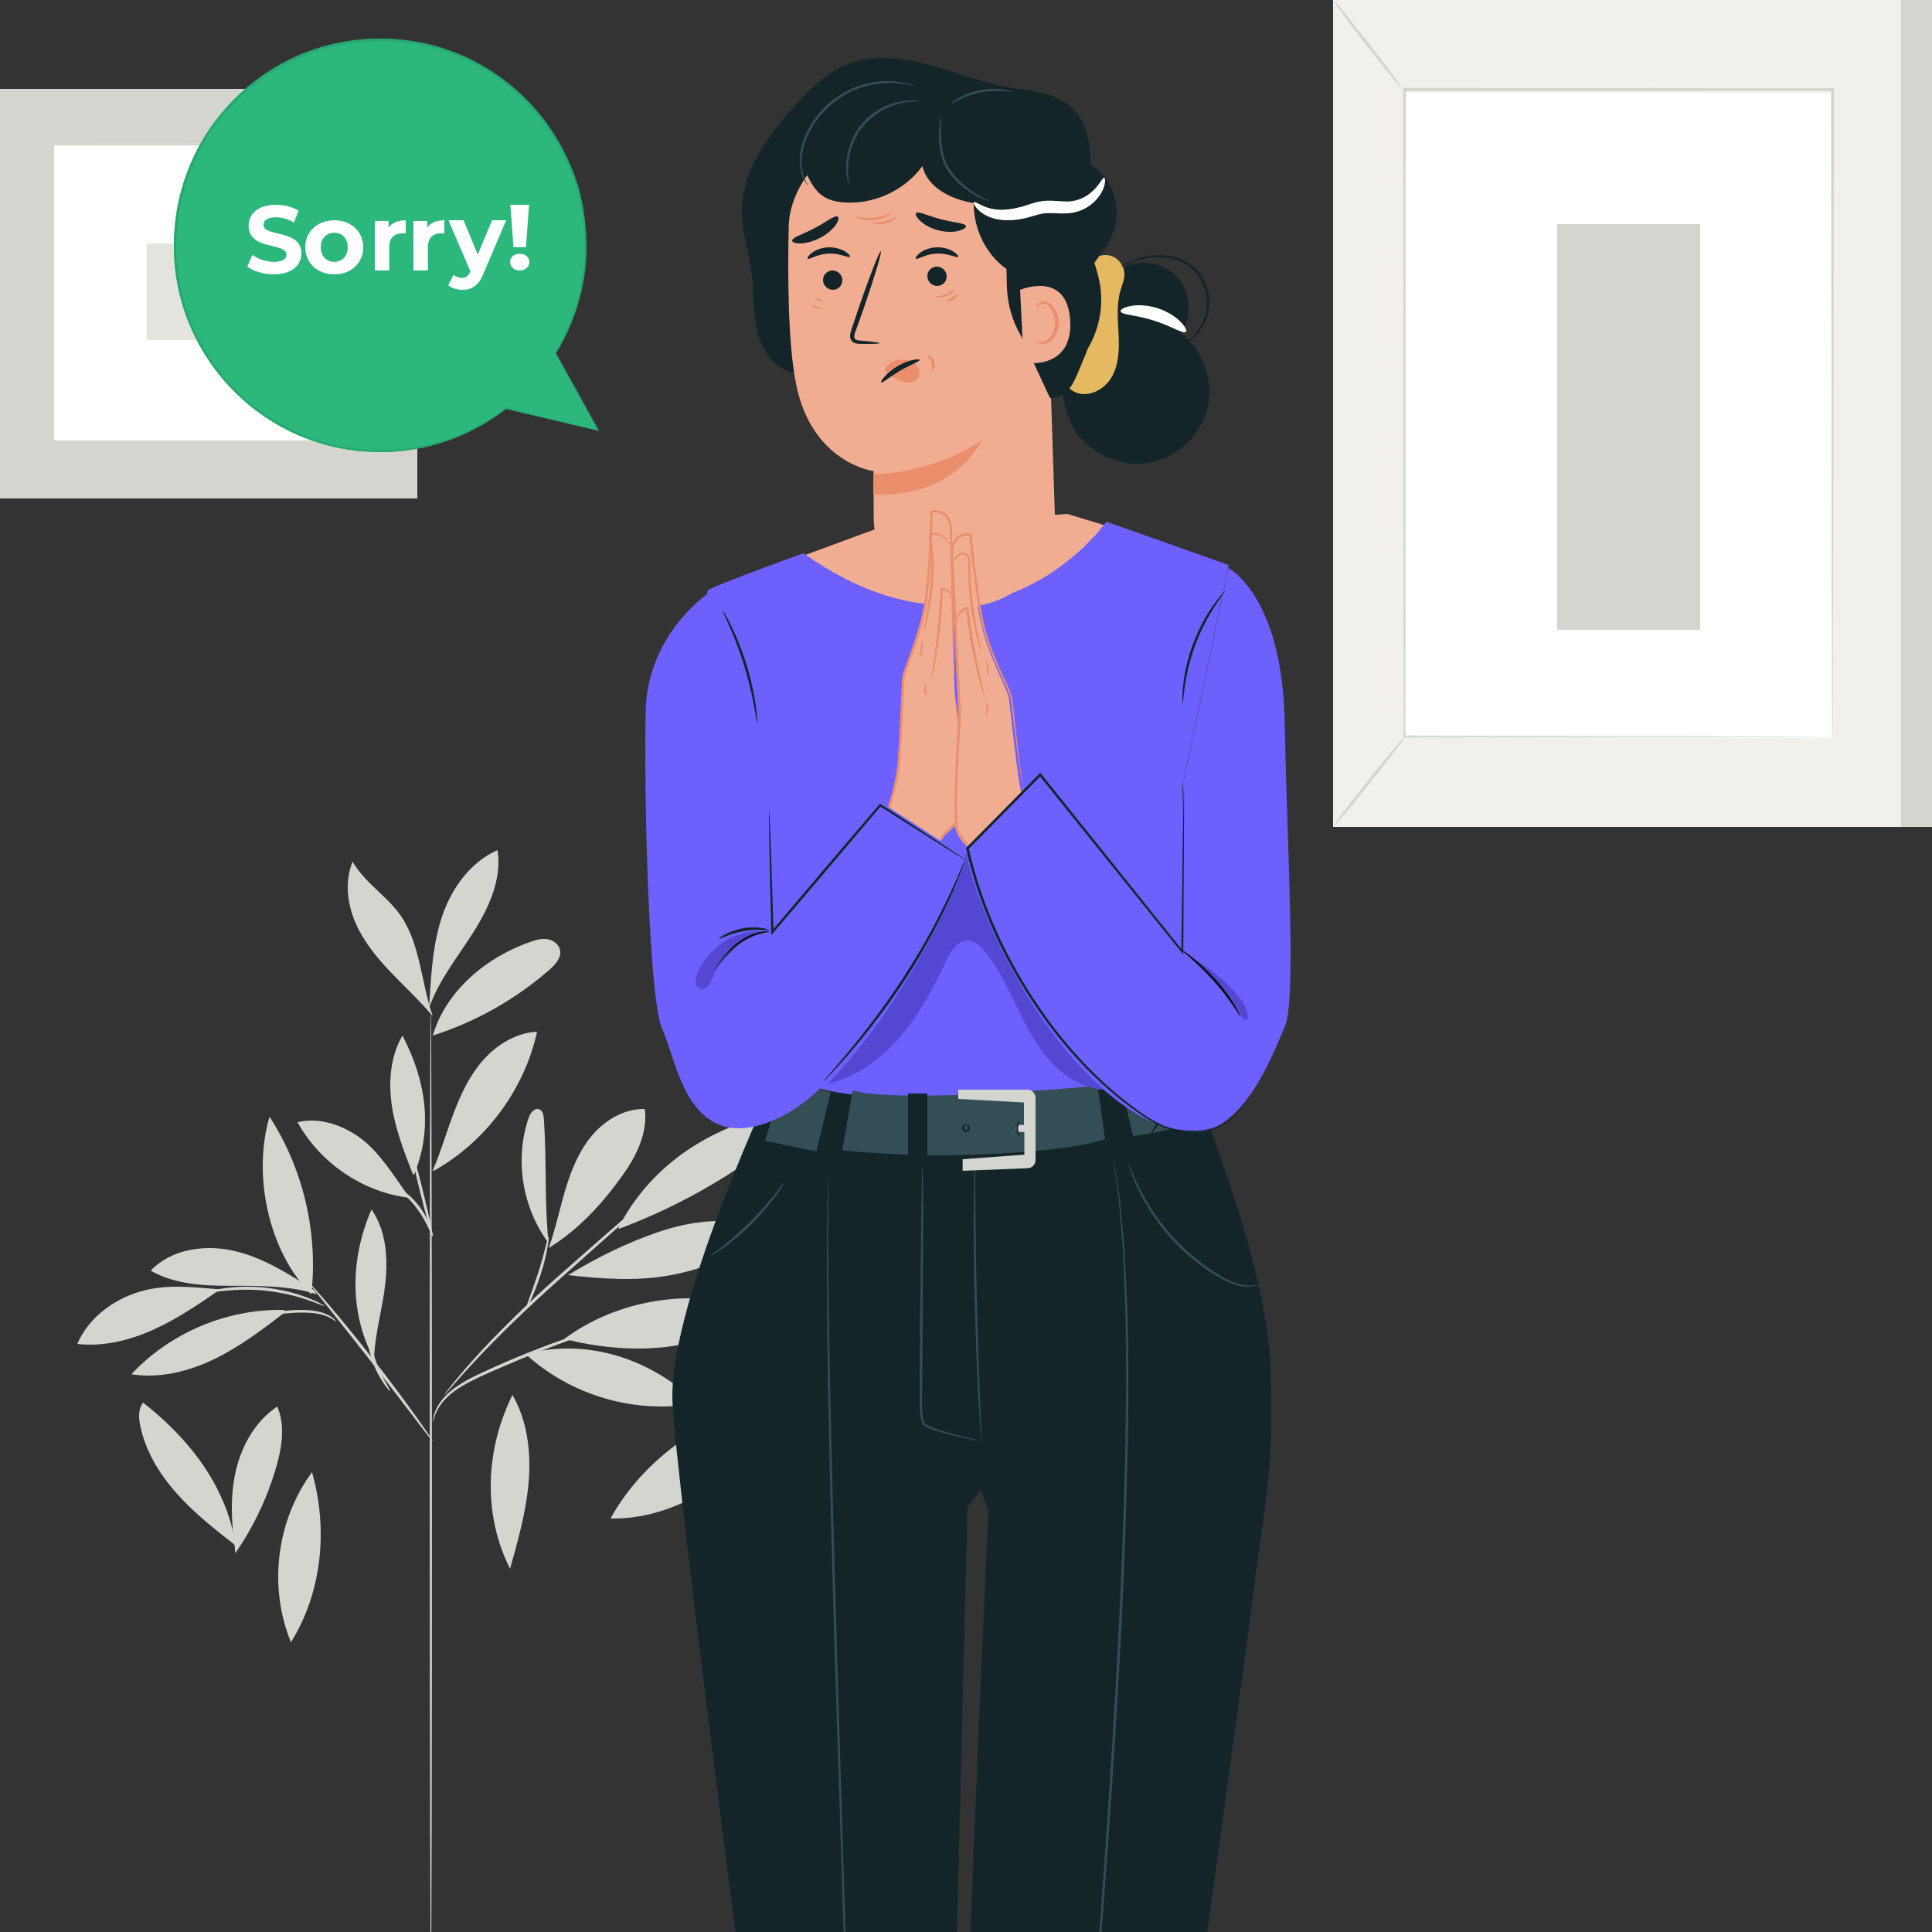 <?xml version="1.0" encoding="UTF-8"?>
<svg   width="100%" height="35%" viewBox="0 0 500 500" version="1.1" xmlns="http://www.w3.org/2000/svg" xmlns:xlink="http://www.w3.org/1999/xlink">
    <rect x="0" y="0" width="500" height="500" fill="#333333" stroke="none"/>
    <title>Sorry</title>
    <defs>
        <polygon id="path-1" points="0 -3.187374e-15 130 -3.187374e-15 130 191 0 191"></polygon>
        <polygon id="path-3" points="0 0 19 0 19 214 0 214"></polygon>
        <polygon id="path-5" points="0 0 19 0 19 214 0 214"></polygon>
    </defs>
    <g id="Sorry" stroke="none" stroke-width="1" fill="none" fill-rule="evenodd">
        <g id="6099983-copy-2">
            <path d="M61,400 C55.675,395.83 50.318,391.633 45.807,386.589 C41.296,381.543 37.631,375.555 36.283,368.914 C35.874,366.899 35.747,364.598 37.036,363 C49.146,372.488 58.658,384.762 61,400" id="Fill-2" fill="#D4D5CF" fill-rule="nonzero"></path>
            <path d="M60.777,400.582 C59.859,393.925 59.529,387.082 61.061,380.539 C62.592,373.995 66.16,367.732 71.759,364 C73.866,368.914 72.961,374.578 71.475,379.713 C69.182,387.651 65.584,395.212 60.868,402" id="Fill-3" fill="#D4D5CF" fill-rule="nonzero"></path>
            <path d="M75.296,425 C69.398,410.705 71.535,393.48 80.752,381 C84.923,395.602 83.392,412.094 75.296,425" id="Fill-5" fill="#D4D5CF" fill-rule="nonzero"></path>
            <path d="M132.216,405.239 C134.252,397.941 136.3,390.578 136.858,382.999 C137.418,375.418 136.385,367.506 132.625,361 C125.6,375.219 124.888,391.831 132.005,406" id="Fill-11" fill="#D4D5CF" fill-rule="nonzero"></path>
            <path d="M158,392.993 C166.62,377.297 184.205,364.758 202,363 C195.135,380.125 176.415,393.361 158,392.993" id="Fill-12" fill="#D4D5CF" fill-rule="nonzero"></path>
            <path d="M136,350.389 C146.56,360.133 161.434,365.137 175.813,363.781 C176.468,363.719 177.181,363.616 177.626,363.138 C178.628,362.06 177.426,360.395 176.259,359.496 C164.552,350.474 150.374,346.733 136,350.389" id="Fill-15" fill="#D4D5CF" fill-rule="nonzero"></path>
            <path d="M146,346.53 C159.767,336.338 178.646,333.261 195,338.545 C188.828,344.551 180.268,347.782 171.65,348.668 C163.033,349.553 154.403,348.61 146,346.53" id="Fill-16" fill="#D4D5CF" fill-rule="nonzero"></path>
            <path d="M142,322 C140.8,310.362 141.578,301.176 140.734,289.483 C140.666,288.548 140.455,287.425 139.54,287.088 C138.266,286.619 137.204,288.115 136.786,289.356 C133.157,300.135 135.141,312.498 141.983,321.745" id="Fill-17" fill="#D4D5CF" fill-rule="nonzero"></path>
            <path d="M142,323 C149.712,318.2 155.496,311.931 160.846,304.563 C164.568,299.438 167.707,293.295 166.861,287.003 C161.634,286.898 156.666,289.801 153.267,293.798 C149.867,297.796 147.845,302.793 146.336,307.831 C144.827,312.872 143.77,318.048 142,323" id="Fill-18" fill="#D4D5CF" fill-rule="nonzero"></path>
            <path d="M160.244,318 C177.305,311.632 193.221,302.156 207,290.168 C201.415,287.897 195.02,289.256 189.436,291.531 C176.679,296.73 166.257,305.506 160,317.874" id="Fill-19" fill="#D4D5CF" fill-rule="nonzero"></path>
            <path d="M147,329.991 C155.638,330.968 164.41,331.603 172.98,330.122 C181.402,328.666 189.362,325.215 197.233,321.79 C197.885,321.507 198.596,321.166 198.881,320.498 C199.191,319.77 198.86,318.885 198.29,318.353 C197.72,317.818 196.962,317.564 196.221,317.349 C187.665,314.874 178.432,316.034 170.012,318.968 C161.593,321.904 154.69,325.39 147,329.991" id="Fill-20" fill="#D4D5CF" fill-rule="nonzero"></path>
            <path d="M96.599,351.402 C90.338,339.392 90.744,325.378 96.153,313 C99.961,318.512 100.426,325.533 99.729,332.093 C99.033,338.655 96.932,345.406 96.795,352" id="Fill-21" fill="#D4D5CF" fill-rule="nonzero"></path>
            <path d="M73.337,339.009 C58.656,338.729 43.969,344.948 34,355.663 C41.327,356.807 48.875,354.928 55.541,351.694 C62.205,348.459 68.13,343.921 74,339.415" id="Fill-22" fill="#D4D5CF" fill-rule="nonzero"></path>
            <path d="M57,333.688 C49.818,333.108 42.908,332.225 36.003,334.329 C29.099,336.432 22.814,341.207 20,347.82 C26.717,348.572 33.528,346.898 39.684,344.123 C45.841,341.35 51.439,337.508 57,333.688" id="Fill-23" fill="#D4D5CF" fill-rule="nonzero"></path>
            <path d="M81.191,333.844 C74.717,329.68 68.069,325.44 60.531,323.716 C52.993,321.99 44.257,323.266 39,328.843 C45.102,332.357 52.506,332.772 59.581,332.767 C66.657,332.761 75.33,332.683 82,335" id="Fill-24" fill="#D4D5CF" fill-rule="nonzero"></path>
            <path d="M80.575,335 C69.495,323.952 65.296,304.105 69.753,289 C78.462,302.437 82.363,319.016 80.575,335" id="Fill-25" fill="#D4D5CF" fill-rule="nonzero"></path>
            <path d="M112,302.922 C114.097,298.041 115.571,292.918 117.453,287.949 C119.334,282.98 121.673,278.092 125.229,274.146 C128.783,270.201 133.7,267.263 139,267 C135.682,282.042 125.702,295.483 112.271,303" id="Fill-26" fill="#D4D5CF" fill-rule="nonzero"></path>
            <path d="M106,310 C102.501,305.125 98.458,298.506 93.714,294.868 C88.969,291.229 82.79,289.027 77,290.424 C82.889,301.082 94.017,308.593 106,310" id="Fill-27" fill="#D4D5CF" fill-rule="nonzero"></path>
            <path d="M106.835,303.869 C104.58,298.081 102.309,292.235 101.397,286.084 C100.485,279.934 101.04,273.364 104.155,268 C110.205,279.551 112.154,291.95 107.144,304" id="Fill-28" fill="#D4D5CF" fill-rule="nonzero"></path>
            <path d="M112,268 C115.458,256.306 125.935,247.697 137.246,243.747 C138.672,243.247 140.183,242.833 141.671,243.067 C143.16,243.303 144.622,244.344 144.934,245.85 C145.347,247.84 143.738,249.623 142.226,250.943 C133.419,258.64 123.067,264.482 112,268" id="Fill-29" fill="#D4D5CF" fill-rule="nonzero"></path>
            <path d="M111.186,258.561 C111.639,251.163 112.114,243.659 114.587,236.65 C117.06,229.641 121.827,223.066 128.762,220 C129.942,227.471 126.553,234.903 122.467,241.333 C118.38,247.761 113.454,253.829 111,261" id="Fill-30" fill="#D4D5CF" fill-rule="nonzero"></path>
            <path d="M112,263 C109.068,254.684 108.765,244.122 103.645,236.878 C100.066,231.813 94.334,228.364 91.251,223 C89.203,228.01 89.83,233.782 91.972,238.754 C94.115,243.727 97.655,248.006 101.444,251.942 C105.233,255.877 108.477,258.837 112,263" id="Fill-31" fill="#D4D5CF" fill-rule="nonzero"></path>
            <path d="M111.52,510 C111.364,510 111.23,454.255 111.22,385.506 C111.209,316.734 111.326,261 111.481,261 C111.636,261 111.77,316.733 111.78,385.506 C111.791,454.255 111.674,510 111.52,510" id="Fill-32" fill="#D4D5CF" fill-rule="nonzero"></path>
            <path d="M161,342.01 C161.016,342.064 160.264,342.347 158.895,342.811 C157.383,343.329 155.436,343.994 153.101,344.794 C148.217,346.482 141.507,348.925 134.223,351.952 C127.012,355.091 120.211,357.638 116.338,361.043 C114.403,362.722 113.293,364.539 112.744,365.866 C112.189,367.199 112.09,368.015 112.015,368 C111.989,367.996 111.996,367.793 112.04,367.404 C112.104,367.021 112.2,366.451 112.451,365.75 C112.923,364.349 114.002,362.404 115.958,360.608 C117.906,358.808 120.615,357.191 123.718,355.719 C126.823,354.25 130.264,352.716 133.916,351.194 C141.222,348.157 147.984,345.791 152.925,344.241 C155.393,343.461 157.407,342.885 158.803,342.505 C160.204,342.135 160.984,341.955 161,342.01" id="Fill-33" fill="#D4D5CF" fill-rule="nonzero"></path>
            <path d="M175.999,303.002 C176.017,303.023 175.814,303.238 175.41,303.629 C174.935,304.075 174.343,304.63 173.62,305.31 C171.956,306.821 169.692,308.875 166.933,311.381 C161.16,316.518 153.329,323.486 144.678,331.184 C135.99,338.914 128.483,346.297 123.281,351.857 C120.674,354.634 118.624,356.935 117.224,358.54 C116.57,359.286 116.035,359.897 115.606,360.385 C115.232,360.803 115.025,361.016 115.002,360.999 C114.98,360.981 115.146,360.736 115.479,360.283 C115.818,359.835 116.309,359.168 116.983,358.339 C118.312,356.668 120.302,354.305 122.861,351.472 C127.97,345.799 135.437,338.328 144.141,330.584 C152.858,322.872 160.791,315.947 166.555,310.953 C169.385,308.528 171.706,306.538 173.412,305.075 C174.176,304.442 174.801,303.923 175.303,303.508 C175.741,303.156 175.98,302.981 175.999,303.002" id="Fill-34" fill="#D4D5CF" fill-rule="nonzero"></path>
            <path d="M136.018,338.999 C135.804,338.898 137.512,334.779 139.214,329.569 C140.932,324.36 141.741,319.963 141.959,320 C142.156,320.021 141.673,324.546 139.933,329.822 C139.078,332.457 138.133,334.774 137.389,336.418 C136.645,338.062 136.11,339.041 136.018,338.999" id="Fill-35" fill="#D4D5CF" fill-rule="nonzero"></path>
            <path d="M111.996,372.999 C111.951,373.033 111.483,372.474 110.672,371.437 C109.774,370.264 108.638,368.781 107.281,367.012 C104.431,363.267 100.493,358.097 96.078,352.438 C91.662,346.779 87.605,341.703 84.665,338.032 C83.278,336.287 82.116,334.823 81.199,333.668 C80.389,332.63 79.96,332.039 80.003,332.002 C80.044,331.965 80.551,332.487 81.435,333.463 C82.318,334.438 83.57,335.87 85.096,337.663 C88.149,341.243 92.28,346.267 96.703,351.933 C101.124,357.599 104.997,362.831 107.732,366.669 C109.1,368.586 110.19,370.152 110.923,371.249 C111.657,372.345 112.041,372.965 111.996,372.999" id="Fill-36" fill="#D4D5CF" fill-rule="nonzero"></path>
            <path d="M100.986,359.996 C100.843,360.138 97.765,356.729 96.154,351.546 C94.964,347.895 94.911,344.555 95.058,343.029 L95.443,343.059 C95.27,343.709 95.144,344.052 95.076,344.042 C95.008,344.031 95.004,343.669 95.061,343 L95.445,343.029 C95.586,344.545 95.831,347.769 96.987,351.316 C98.545,356.336 101.219,359.858 100.986,359.996" id="Fill-37" fill="#D4D5CF" fill-rule="nonzero"></path>
            <path d="M86.996,341.993 C86.891,342.092 85.979,341.081 83.888,340.407 C81.812,339.701 78.689,339.546 75.262,339.804 C71.833,340.026 68.769,340.563 66.575,341.036 C64.383,341.514 63.043,341.889 63.001,341.789 C62.966,341.707 64.242,341.164 66.424,340.556 C68.603,339.953 71.708,339.328 75.201,339.101 C78.667,338.839 81.954,339.074 84.1,339.946 C86.274,340.792 87.067,341.976 86.996,341.993" id="Fill-38" fill="#D4D5CF" fill-rule="nonzero"></path>
            <path d="M83.999,337.988 C83.937,338.111 82.173,337.278 79.199,336.291 C76.229,335.3 71.999,334.259 67.223,333.898 C62.444,333.552 58.099,333.958 55.01,334.5 C51.916,335.04 50.042,335.602 50.001,335.472 C49.983,335.42 50.436,335.236 51.273,334.945 C52.107,334.643 53.346,334.298 54.898,333.957 C57.998,333.266 62.419,332.763 67.285,333.116 C72.147,333.483 76.438,334.632 79.395,335.769 C80.874,336.336 82.045,336.859 82.824,337.28 C83.606,337.692 84.023,337.94 83.999,337.988" id="Fill-39" fill="#D4D5CF" fill-rule="nonzero"></path>
            <path d="M111.976,320 C111.769,320.053 110.268,314.724 108.625,308.098 C106.982,301.47 105.817,296.054 106.024,296 C106.231,295.946 107.73,301.275 109.375,307.903 C111.018,314.529 112.182,319.945 111.976,320" id="Fill-40" fill="#D4D5CF" fill-rule="nonzero"></path>
            <path d="M111.967,319.999 C111.718,320.076 110.671,316.49 107.937,312.822 C105.276,309.078 101.878,307.198 102.003,307.012 C102.047,306.93 102.985,307.256 104.294,308.132 C105.604,308.999 107.225,310.467 108.623,312.364 C111.463,316.181 112.171,319.984 111.967,319.999" id="Fill-41" fill="#D4D5CF" fill-rule="nonzero"></path>
            <polygon id="Fill-56" fill="#D4D5CF" fill-rule="nonzero" points="7 129 108 129 108 23 7 23"></polygon>
            <polygon id="Fill-57" fill="#FAF9F6" fill-rule="nonzero" points="0 129 101 129 101 23 0 23"></polygon>
            <path d="M0.063,128.937 L100.937,128.937 L100.937,23.063 L0.063,23.063 L0.063,128.937 Z M0,129 L101,129 L101,23 L0,23 L0,129 Z" id="Fill-58" fill="#D4D5CF" fill-rule="nonzero"></path>
            <polygon id="Fill-59" fill="#FFFFFE" fill-rule="nonzero" points="14 114 88 114 88 37 14 37"></polygon>
            <path d="M88.005,115.003 C88.072,114.943 88.86,115.671 90.079,116.896 C91.296,118.121 92.945,119.841 94.736,121.77 C96.527,123.7 98.124,125.473 99.255,126.78 C100.389,128.086 101.059,128.929 100.996,128.996 C100.933,129.061 100.148,128.337 98.93,127.113 C97.712,125.889 96.06,124.162 94.263,122.228 C92.469,120.294 90.869,118.517 89.735,117.209 C88.603,115.902 87.937,115.064 88.005,115.003" id="Fill-61" fill="#D4D5CF" fill-rule="nonzero"></path>
            <path d="M87.003,36.995 C86.943,36.928 87.671,36.139 88.896,34.922 C90.12,33.703 91.841,32.055 93.771,30.264 C95.7,28.473 97.473,26.876 98.78,25.743 C100.088,24.611 100.929,23.941 100.996,24.004 C101.061,24.067 100.339,24.85 99.114,26.068 C97.889,27.287 96.164,28.94 94.228,30.736 C92.294,32.533 90.517,34.13 89.209,35.263 C87.902,36.397 87.064,37.063 87.003,36.995" id="Fill-62" fill="#D4D5CF" fill-rule="nonzero"></path>
            <path d="M87.711,114.717 C87.706,114.713 87.701,114.585 87.696,114.341 C87.691,114.078 87.686,113.722 87.68,113.262 C87.671,112.29 87.661,110.896 87.645,109.084 C87.628,105.418 87.602,100.084 87.57,93.311 C87.535,79.758 87.485,60.449 87.424,37.329 L87.711,37.615 C65.999,37.628 40.499,37.641 13.338,37.658 L13.33,37.658 L13.661,37.329 C13.643,65.733 13.628,92.307 13.614,114.717 L13.33,114.436 C35.618,114.495 54.176,114.545 67.186,114.579 C73.688,114.61 78.801,114.636 82.315,114.653 C84.051,114.667 85.387,114.679 86.317,114.686 C86.757,114.693 87.098,114.698 87.352,114.701 C87.586,114.706 87.706,114.713 87.711,114.717 C87.718,114.723 87.606,114.728 87.384,114.733 C87.137,114.738 86.806,114.742 86.379,114.749 C85.462,114.757 84.144,114.767 82.431,114.782 C78.932,114.799 73.84,114.824 67.368,114.856 C54.313,114.89 35.693,114.941 13.33,115 L13.047,115 L13.047,114.717 C13.033,92.307 13.017,65.733 13,37.329 L13,37 L13.338,37 C40.499,37.015 65.999,37.03 87.711,37.042 L88,37.042 L88,37.329 C87.939,60.524 87.889,79.897 87.854,93.495 C87.821,100.239 87.795,105.552 87.778,109.202 C87.764,110.991 87.752,112.367 87.745,113.325 C87.737,113.772 87.732,114.117 87.728,114.374 C87.723,114.607 87.718,114.723 87.711,114.717" id="Fill-64" fill="#D4D5CF" fill-rule="nonzero"></path>
            <polygon id="Fill-65" fill="#E4E4DE" fill-rule="nonzero" points="38 88 63 88 63 63 38 63"></polygon>
            <polygon id="Fill-66" fill="#D4D5CF" fill-rule="nonzero" points="353 214 500 214 500 0 353 0"></polygon>
            <polygon id="Fill-67" fill="#F1F0EC" fill-rule="nonzero" points="345 214 492 214 492 0 345 0"></polygon>
            <polygon id="Fill-68" fill="#FFFFFE" fill-rule="nonzero" points="363 191 474 191 474 24 363 24"></polygon>
            <g id="Fill-69-Clipped" transform="translate(363, 0)">
                <mask id="mask-2" fill="white">
                    <use xlink:href="#path-1"></use>
                </mask>
                <g id="path-1"></g>
                <path d="M111.253,190.679 C111.253,190.679 111.239,190.395 111.233,189.86 C111.228,189.306 111.22,188.518 111.21,187.484 C111.2,185.379 111.186,182.298 111.166,178.296 C111.143,170.268 111.109,158.567 111.067,143.789 C111.023,114.249 110.96,72.421 110.885,23.162 L111.253,23.53 C77.386,23.541 39.859,23.552 0.416,23.563 L0.402,23.563 L0.803,23.162 C0.773,86.357 0.744,144.622 0.722,190.679 L0.402,190.359 C34.16,190.429 61.832,190.486 81.089,190.527 C90.719,190.562 98.241,190.59 103.379,190.609 C105.932,190.624 107.889,190.637 109.231,190.645 C110.556,190.656 111.253,190.679 111.253,190.679 C111.253,190.679 110.602,190.701 109.299,190.713 C107.971,190.722 106.034,190.733 103.506,190.75 C98.386,190.768 90.888,190.796 81.287,190.83 C61.983,190.871 34.244,190.929 0.402,191 L0.082,191 L0.082,190.679 C0.059,144.622 0.032,86.357 0,23.162 L0,22.761 L0.416,22.761 C39.859,22.774 77.386,22.784 111.253,22.794 L111.623,22.794 L111.621,23.162 C111.548,72.519 111.486,114.433 111.442,144.03 C111.399,158.775 111.365,170.445 111.342,178.454 C111.323,182.423 111.308,185.48 111.298,187.569 C111.289,188.584 111.281,189.359 111.276,189.903 C111.268,190.424 111.253,190.679 111.253,190.679" id="Fill-69" fill="#D4D5CF" fill-rule="nonzero" mask="url(#mask-2)"></path>
            </g>
            <path d="M345,214 C351.334,205.999 357.667,198.001 364,190" id="Fill-75" fill="#FFFFFE" fill-rule="nonzero"></path>
            <g id="Group-79" transform="translate(345, 0)">
                <g id="Fill-76-Clipped">
                    <mask id="mask-4" fill="white">
                        <use xlink:href="#path-3"></use>
                    </mask>
                    <g id="path-3"></g>
                    <path d="M18.995,190.119 C19.164,190.26 15.05,195.718 9.808,202.311 C4.563,208.906 0.175,214.138 0.005,213.997 C-0.164,213.858 3.95,208.401 9.195,201.805 C14.437,195.212 18.827,189.98 18.995,190.119" id="Fill-76" fill="#D4D5CF" fill-rule="nonzero" mask="url(#mask-4)"></path>
                </g>
                <g id="Fill-78-Clipped">
                    <mask id="mask-6" fill="white">
                        <use xlink:href="#path-5"></use>
                    </mask>
                    <g id="path-3"></g>
                    <path d="M0.027,0.003 C0.196,-0.134 4.325,4.893 9.245,11.232 C14.165,17.574 18.013,22.824 17.844,22.961 C17.672,23.099 13.546,18.072 8.625,11.73 C3.706,5.392 -0.144,0.141 0.027,0.003" id="Fill-78" fill="#D4D5CF" fill-rule="nonzero" mask="url(#mask-6)"></path>
                </g>
            </g>
            <polygon id="Fill-80" fill="#D4D5CF" fill-rule="nonzero" points="403 163 440 163 440 58 403 58"></polygon>
            <path d="M155,111.519 L143.695,91.518 C148.696,83.368 151.586,73.775 151.586,63.5 C151.586,33.953 127.726,10 98.292,10 C68.86,10 45,33.953 45,63.5 C45,93.046 68.86,117 98.292,117 C110.584,117 121.893,112.811 130.908,105.796 L130.889,105.82 L155,111.519" id="Fill-144" fill="#2CB77C" fill-rule="nonzero"></path>
            <path d="M155,111.321 C153.857,111.06 146.245,109.316 130.914,105.807 L130.667,105.75 L130.822,105.547 L130.839,105.524 L131.069,105.754 C128.037,108.107 124.405,110.427 120.134,112.359 C115.859,114.258 110.961,115.809 105.553,116.53 C102.852,116.876 100.032,117.098 97.133,116.957 C95.685,116.875 94.209,116.839 92.724,116.714 C91.246,116.492 89.747,116.264 88.23,116.034 C82.209,114.844 76.052,112.554 70.311,108.984 C64.572,105.427 59.258,100.597 54.999,94.661 C50.746,88.738 47.52,81.712 46.012,74.079 C44.516,66.456 44.641,58.286 46.639,50.378 C48.652,42.499 52.41,34.8 58.037,28.467 L60.209,26.072 C60.923,25.267 61.774,24.603 62.547,23.865 C63.357,23.166 64.088,22.375 64.959,21.758 L67.51,19.847 C68.337,19.177 69.248,18.637 70.154,18.095 C71.055,17.547 71.955,17 72.851,16.454 C73.795,15.994 74.737,15.537 75.676,15.079 C76.623,14.642 77.534,14.124 78.527,13.809 C86.251,10.738 94.491,9.569 102.364,10.14 C110.24,10.708 117.779,12.973 124.243,16.619 C130.73,20.236 136.198,25.066 140.421,30.461 C144.653,35.857 147.637,41.811 149.485,47.739 C151.32,53.694 151.815,59.6 151.795,65.067 C151.638,70.547 150.641,75.596 149.191,80.028 C147.737,84.464 145.829,88.281 143.857,91.492 L143.86,91.332 C150.976,104.1 154.454,110.341 155,111.321 C154.44,110.35 150.877,104.157 143.586,91.488 L143.541,91.407 L143.589,91.327 C145.527,88.122 147.401,84.319 148.821,79.908 C150.24,75.502 151.205,70.489 151.341,65.054 C151.34,59.633 150.829,53.782 148.994,47.889 C147.148,42.025 144.18,36.14 139.978,30.809 C135.79,25.48 130.37,20.713 123.952,17.148 C117.554,13.552 110.103,11.325 102.319,10.772 C94.535,10.214 86.398,11.377 78.77,14.415 C77.788,14.725 76.89,15.238 75.954,15.671 C75.027,16.122 74.096,16.574 73.164,17.029 C72.279,17.568 71.391,18.108 70.5,18.651 C69.606,19.187 68.706,19.719 67.891,20.381 L65.37,22.27 C64.51,22.879 63.79,23.663 62.989,24.351 C62.226,25.082 61.383,25.737 60.679,26.532 L58.533,28.898 C52.975,35.152 49.262,42.756 47.271,50.537 C45.292,58.346 45.162,66.42 46.632,73.955 C48.116,81.499 51.295,88.444 55.49,94.309 C59.692,100.183 64.939,104.972 70.61,108.502 C76.283,112.047 82.369,114.329 88.329,115.525 C89.832,115.758 91.315,115.986 92.777,116.211 C94.25,116.34 95.71,116.378 97.145,116.465 C100.017,116.616 102.813,116.403 105.492,116.072 C110.855,115.377 115.719,113.858 119.972,111.995 C124.219,110.097 127.839,107.815 130.868,105.494 L131.858,104.736 L131.099,105.724 L131.08,105.746 L130.988,105.489 C146.273,109.201 153.862,111.045 155,111.321" id="Fill-145" fill="#27A771" fill-rule="nonzero"></path>
            <path d="M65.323,65.953 C66.742,67.022 68.859,67.768 70.88,67.768 C73.189,67.768 74.127,66.973 74.127,65.903 C74.127,62.646 64.336,64.884 64.336,58.42 C64.336,55.462 66.646,53 71.433,53 C73.55,53 75.715,53.522 77.278,54.541 L76.075,57.6 C74.512,56.68 72.9,56.232 71.408,56.232 C69.099,56.232 68.21,57.128 68.21,58.221 C68.21,61.428 78,59.216 78,65.605 C78,68.514 75.666,71 70.855,71 C68.185,71 65.492,70.179 64,68.986 L65.323,65.953 Z" id="Fill-146" fill="#FFFFFF" fill-rule="nonzero"></path>
            <path d="M89.99,64 C89.99,61.649 88.493,60.235 86.512,60.235 C84.533,60.235 83.01,61.649 83.01,64 C83.01,66.35 84.533,67.765 86.512,67.765 C88.493,67.765 89.99,66.35 89.99,64 Z M79,64 C79,59.906 82.172,57 86.512,57 C90.853,57 94,59.906 94,64 C94,68.094 90.853,71 86.512,71 C82.172,71 79,68.094 79,64 L79,64 Z" id="Fill-147" fill="#FFFFFF" fill-rule="nonzero"></path>
            <path d="M105,60.428 C104.688,60.404 104.449,60.38 104.162,60.38 C102.102,60.38 100.737,61.5 100.737,63.952 L100.737,70 L97,70 L97,57.19 L100.569,57.19 L100.569,58.88 C101.479,57.642 103.012,57 105,57 L105,60.428 Z" id="Fill-148" fill="#FFFFFF" fill-rule="nonzero"></path>
            <path d="M115,57 L115,60.428 C114.688,60.404 114.449,60.38 114.162,60.38 C112.102,60.38 110.737,61.5 110.737,63.952 L110.737,70 L107,70 L107,57.19 L110.569,57.19 L110.569,58.88 C111.479,57.642 113.012,57 115,57" id="Fill-149" fill="#FFFFFF" fill-rule="nonzero"></path>
            <path d="M131,57 L125.083,70.889 C123.817,74.051 122.014,75 119.653,75 C118.314,75 116.853,74.562 116,73.808 L117.388,71.108 C117.972,71.619 118.777,71.935 119.531,71.935 C120.578,71.935 121.163,71.473 121.674,70.305 L121.723,70.184 L116.049,57 L119.97,57 L123.646,65.879 L127.348,57 L131,57" id="Fill-150" fill="#FFFFFF" fill-rule="nonzero"></path>
            <path d="M132.077,53 L136.921,53 L136.115,63.972 L132.885,63.972 L132.077,53 Z M132,67.814 C132,66.59 133.041,65.677 134.5,65.677 C135.959,65.677 137,66.59 137,67.814 C137,69.015 135.959,70 134.5,70 C133.041,70 132,69.015 132,67.814 L132,67.814 Z" id="Fill-151" fill="#FFFFFF" fill-rule="nonzero"></path>
            <polyline id="Fill-152" fill="#F1AD92" fill-rule="nonzero" points="208 143.774 227.624 136.54 276.21 133 289 136.881 271.742 210.884 229.366 220 209.705 194.013 208 143.774"></polyline>
            <path d="M318,146.226 L286.33,135 C286.33,135 256.634,177.598 207.913,143.173 C207.913,143.173 186.555,150.868 183.376,152.639 C180.197,154.41 198.227,208.562 198.227,208.562 L196.102,275.871 C223.917,290.254 268.371,284.902 307.078,278.379 L305.957,203.602 L318,146.226" id="Fill-153" fill="#6E5FFF" fill-rule="nonzero"></path>
            <path d="M305.611,86.24 C308.861,81.603 308.037,74.592 303.8,70.829 C299.562,67.067 292.48,67.055 288.231,70.805 L281.916,81.936 C278.465,86.186 275.942,91.273 275.211,96.692 C274.48,102.11 275.638,107.859 278.866,112.279 C283.103,118.08 290.874,121.083 297.929,119.642 C304.983,118.203 310.944,112.4 312.553,105.404 C314.162,98.409 311.332,90.597 305.611,86.24" id="Fill-154" fill="#132529" fill-rule="nonzero"></path>
            <path d="M289.487,86.508 C289.299,82.723 288.9,78.845 289.968,75.213 C290.371,73.842 290.983,72.498 291,71.07 C291.024,68.995 289.632,66.98 287.695,66.278 C285.756,65.577 283.411,66.24 282.117,67.854 L281.902,68.245 C279.722,70.018 278.675,72.818 277.825,75.509 C276.505,79.697 275.428,83.963 274.604,88.277 C274.142,90.7 273.758,93.193 274.185,95.622 C274.611,98.051 275.983,100.436 278.205,101.472 C281.618,103.063 285.844,100.856 287.72,97.571 C289.594,94.287 289.675,90.291 289.487,86.508" id="Fill-155" fill="#E4B962" fill-rule="nonzero"></path>
            <path d="M284.679,73.651 C283.957,69.345 282.09,65.288 281.435,60.97 C280.575,55.301 281.848,49.552 282.167,43.827 C282.486,38.101 281.585,31.79 277.4,27.884 C272.931,23.714 266.221,23.53 260.215,22.434 C253.384,21.185 246.908,18.491 240.198,16.705 C233.488,14.917 226.209,14.073 219.705,16.512 C213.83,18.714 209.223,23.345 205.061,28.053 C198.319,35.681 191.919,44.705 192,54.897 C192.045,60.192 193.858,65.303 194.532,70.557 C195.179,75.595 194.777,80.77 195.952,85.711 C197.127,90.654 200.458,95.597 205.44,96.517 L260.099,101.992 C267.23,102.186 274.38,99.036 279.06,93.64 C283.74,88.243 285.86,80.705 284.679,73.651" id="Fill-156" fill="#132529" fill-rule="nonzero"></path>
            <path d="M270.18,46.696 L270.041,40.026 L229.663,34.036 C217.256,33.231 204.399,46.142 204.121,58.562 C203.811,72.359 203.979,89.218 206.028,99.421 C210.148,119.936 226.095,121.922 226.095,121.922 L226.1,133.578 C226.104,146.514 236.602,157 249.55,157 C262.8,157 273.419,146.038 272.987,132.808 L270.18,46.696" id="Fill-157" fill="#F1AD92" fill-rule="nonzero"></path>
            <path d="M213,72.466 C213.007,73.847 214.133,74.98 215.514,75 C216.893,75.018 218.007,73.916 218,72.534 C217.993,71.154 216.868,70.019 215.489,70 C214.108,69.982 212.993,71.084 213,72.466" id="Fill-158" fill="#132529" fill-rule="nonzero"></path>
            <path d="M209.05,66.955 C209.408,67.281 211.445,65.739 214.429,65.632 C217.407,65.485 219.659,66.845 219.967,66.49 C220.12,66.332 219.744,65.732 218.762,65.114 C217.795,64.5 216.168,63.929 214.309,64.007 C212.452,64.087 210.917,64.79 210.046,65.483 C209.157,66.18 208.873,66.808 209.05,66.955" id="Fill-159" fill="#132529" fill-rule="nonzero"></path>
            <path d="M240,71.466 C240.007,72.848 241.132,73.981 242.514,74 C243.892,74.02 245.007,72.917 245,71.535 C244.993,70.154 243.867,69.019 242.489,69 C241.107,68.98 239.993,70.085 240,71.466" id="Fill-160" fill="#132529" fill-rule="nonzero"></path>
            <path d="M237.049,66.955 C237.407,67.282 239.448,65.74 242.428,65.633 C245.406,65.486 247.659,66.846 247.968,66.491 C248.118,66.332 247.746,65.731 246.76,65.115 C245.795,64.499 244.167,63.929 242.309,64.007 C240.451,64.088 238.917,64.792 238.046,65.484 C237.16,66.181 236.874,66.809 237.049,66.955" id="Fill-161" fill="#132529" fill-rule="nonzero"></path>
            <path d="M227.611,88.805 C227.618,88.643 225.769,88.409 222.78,88.157 C222.023,88.112 221.304,87.995 221.156,87.503 C220.956,86.984 221.239,86.187 221.569,85.325 C222.203,83.537 222.867,81.661 223.565,79.696 C226.33,71.683 228.298,65.106 227.963,65.001 C227.627,64.896 225.114,71.306 222.351,79.321 C221.688,81.295 221.053,83.178 220.45,84.979 C220.199,85.818 219.748,86.776 220.178,87.851 C220.405,88.388 220.974,88.761 221.463,88.867 C221.952,88.991 222.376,88.982 222.751,88.988 C225.748,89.028 227.606,88.967 227.611,88.805" id="Fill-162" fill="#132529" fill-rule="nonzero"></path>
            <path d="M226,122.682 C226,122.682 240.601,122.947 254,114 C254,114 247.403,128.985 226,127.949 L226,122.682" id="Fill-163" fill="#EA8E6C" fill-rule="nonzero"></path>
            <path d="M229.267,95.029 C230.255,93.684 232.053,92.896 233.876,93.011 C235.141,93.091 236.439,93.617 237.246,94.558 C238.051,95.5 238.27,96.871 237.616,97.824 C236.877,98.895 235.25,99.199 233.849,98.879 C232.448,98.561 231.22,97.743 230.05,96.927 C229.727,96.701 229.396,96.465 229.187,96.147 C228.977,95.828 228.917,95.403 229.147,95.125" id="Fill-164" fill="#EA8E6C" fill-rule="nonzero"></path>
            <path d="M249.996,58.525 C249.825,57.701 246.888,57.65 243.561,56.748 C240.215,55.914 237.629,54.525 237.075,55.162 C236.826,55.469 237.194,56.276 238.188,57.195 C239.171,58.113 240.813,59.087 242.813,59.61 C244.814,60.129 246.723,60.079 248.029,59.758 C249.346,59.44 250.063,58.914 249.996,58.525" id="Fill-165" fill="#132529" fill-rule="nonzero"></path>
            <path d="M216.724,56.026 C215.803,55.761 213.706,57.557 210.82,59.032 C207.973,60.578 205.256,61.317 205.008,62.198 C204.915,62.612 205.607,62.993 206.968,63 C208.312,63.015 210.316,62.573 212.287,61.536 C214.257,60.499 215.71,59.118 216.407,58.029 C217.12,56.93 217.144,56.171 216.724,56.026" id="Fill-166" fill="#132529" fill-rule="nonzero"></path>
            <path d="M263.085,27 L231.862,29.456 L206,38.368 C209.328,45.609 209.961,51.566 217.893,52.345 C225.827,53.124 234.052,49.421 238.727,42.967 C240.059,48.837 246.677,51.819 252.64,52.658 C256.856,53.251 261.287,53.192 265.204,51.521 C269.119,49.849 272.425,46.329 272.967,42.108 C273.509,37.886 267.286,27.688 263.085,27" id="Fill-167" fill="#132529" fill-rule="nonzero"></path>
            <path d="M287.271,48.038 C285.552,44.832 282.586,42.319 279.152,41.038 C278.889,39.025 278.621,37.012 278.352,35 L254.941,42.279 C249.399,50.982 251.936,63.502 260.481,69.625 L260.577,74.005 C260.679,78.598 261.964,83.09 264.313,87.057 L271.74,102.998 C277.199,103.125 278.442,97.314 280.601,92.547 C282.76,87.78 282.791,82.412 282.603,77.223 C282.511,74.686 282.375,72.152 282.202,69.62 C283.859,66.837 286.234,64.251 287.622,61.302 C289.577,57.145 289.444,52.09 287.271,48.038" id="Fill-168" fill="#132529" fill-rule="nonzero"></path>
            <path d="M264,75.035 C264.299,74.866 276.219,69.99 276.968,82.974 C277.719,95.957 264.979,94.059 264.936,93.689 C264.893,93.317 264,75.035 264,75.035" id="Fill-169" fill="#F1AD92" fill-rule="nonzero"></path>
            <path d="M268.011,88.068 C268.07,88.024 268.266,88.208 268.693,88.355 C269.108,88.498 269.811,88.575 270.529,88.291 C271.985,87.725 273.097,85.556 273.015,83.291 C272.973,82.147 272.631,81.073 272.116,80.198 C271.625,79.304 270.915,78.698 270.158,78.62 C269.402,78.506 268.898,78.934 268.749,79.296 C268.584,79.657 268.69,79.902 268.617,79.928 C268.58,79.962 268.3,79.734 268.379,79.209 C268.421,78.957 268.566,78.653 268.881,78.394 C269.202,78.132 269.691,77.98 270.217,78.002 C271.307,78.012 272.346,78.849 272.911,79.81 C273.537,80.773 273.951,81.978 273.996,83.261 C274.076,85.793 272.783,88.236 270.78,88.868 C269.805,89.152 268.96,88.93 268.514,88.656 C268.056,88.37 267.964,88.093 268.011,88.068" id="Fill-170" fill="#EA8E6C" fill-rule="nonzero"></path>
            <path d="M285.769,46.006 C285.974,46.049 286.099,46.635 285.899,47.665 C285.684,48.678 285.093,50.136 283.815,51.582 C282.555,53.013 280.562,54.45 277.912,54.99 C275.243,55.543 272.574,54.971 270.335,55.218 C269.243,55.325 268.109,55.687 266.883,56.049 C266.273,56.229 265.639,56.406 264.982,56.544 C264.349,56.67 263.735,56.773 263.121,56.852 C260.677,57.169 258.325,56.971 256.494,56.317 C254.647,55.674 253.416,54.641 252.749,53.852 C252.069,53.055 251.9,52.478 252.051,52.344 C252.423,51.968 254.018,53.571 257.105,54.113 C258.642,54.377 260.532,54.336 262.643,53.911 C263.169,53.806 263.712,53.679 264.257,53.54 C264.777,53.403 265.324,53.226 265.909,53.032 C267.074,52.651 268.419,52.169 269.986,52.005 C273.057,51.745 275.484,52.369 277.394,52.056 C279.318,51.814 280.987,50.921 282.185,49.953 C284.635,47.978 285.282,45.873 285.769,46.006" id="Fill-171" fill="#FFFFFE" fill-rule="nonzero"></path>
            <path d="M237.998,93.149 C238.072,93.544 235.655,94.35 232.956,95.943 C230.244,97.508 228.278,99.258 228.024,98.968 C227.778,98.722 229.466,96.389 232.367,94.709 C235.258,93.009 237.953,92.785 237.998,93.149" id="Fill-172" fill="#132529" fill-rule="nonzero"></path>
            <path d="M241.202,95.99 C240.978,95.907 241.388,95.009 241.045,93.934 C240.744,92.852 239.862,92.174 240.018,92.027 C240.119,91.861 241.508,92.454 241.897,93.79 C242.304,95.123 241.388,96.108 241.202,95.99" id="Fill-173" fill="#EA8E6C" fill-rule="nonzero"></path>
            <path d="M246.975,75.008 C247.143,75.069 246.479,76.077 244.926,76.638 C243.378,77.211 241.955,76.966 242.001,76.827 C242.013,76.67 243.279,76.653 244.626,76.147 C245.989,75.662 246.809,74.915 246.975,75.008" id="Fill-174" fill="#EA8E6C" fill-rule="nonzero"></path>
            <path d="M247.978,76.016 C248.105,76.119 247.68,76.978 246.773,77.541 C245.87,78.11 245.006,78.056 245,77.877 C244.98,77.687 245.707,77.455 246.492,76.954 C247.285,76.468 247.847,75.896 247.978,76.016" id="Fill-175" fill="#EA8E6C" fill-rule="nonzero"></path>
            <path d="M213,77.871 C212.999,77.994 212.413,78.071 211.793,77.806 C211.172,77.543 210.907,77.104 211.029,77.032 C211.151,76.951 211.541,77.189 212.047,77.399 C212.548,77.618 213.008,77.742 213,77.871" id="Fill-176" fill="#EA8E6C" fill-rule="nonzero"></path>
            <path d="M212.999,79.922 C212.972,80.039 212.17,80.048 211.294,79.783 C210.415,79.521 209.9,79.115 210.016,79.023 C210.135,78.927 210.78,79.146 211.571,79.381 C212.359,79.621 213.032,79.799 212.999,79.922" id="Fill-177" fill="#EA8E6C" fill-rule="nonzero"></path>
            <path d="M230.995,55.015 C231.116,55.116 229.147,56.674 226.148,56.948 C223.151,57.256 220.906,56.106 221.003,55.984 C221.062,55.803 223.275,56.634 226.085,56.339 C228.899,56.088 230.9,54.849 230.995,55.015" id="Fill-178" fill="#EA8E6C" fill-rule="nonzero"></path>
            <path d="M231.985,56.01 C232.133,56.084 231.185,57.259 229.332,57.763 C227.486,58.285 225.931,57.803 226.002,57.667 C226.037,57.505 227.486,57.7 229.137,57.226 C230.796,56.782 231.848,55.894 231.985,56.01" id="Fill-179" fill="#EA8E6C" fill-rule="nonzero"></path>
            <path d="M209.074,47.999 C209.055,48.013 208.946,47.886 208.755,47.63 C208.554,47.381 208.311,46.974 208.033,46.431 C207.498,45.341 206.97,43.597 207.001,41.399 C206.981,37.012 209.532,31.016 214.585,26.655 C217.094,24.475 219.937,22.946 222.675,22.089 C225.415,21.213 228.018,20.957 230.177,21.006 C232.341,21.045 234.069,21.39 235.232,21.693 C235.815,21.848 236.26,21.988 236.557,22.105 C236.854,22.215 237.007,22.281 237,22.304 C236.97,22.455 234.434,21.465 230.174,21.478 C228.057,21.489 225.521,21.789 222.864,22.673 C220.207,23.539 217.46,25.04 215.018,27.161 C210.104,31.405 207.566,37.18 207.47,41.413 C207.381,43.534 207.82,45.231 208.269,46.325 C208.731,47.421 209.13,47.962 209.074,47.999" id="Fill-180" fill="#334F55" fill-rule="nonzero"></path>
            <path d="M255.999,51.991 C255.988,52.028 255.605,51.956 254.934,51.739 C254.267,51.514 253.324,51.115 252.225,50.489 C250.061,49.218 247.16,47.096 245.019,43.773 C243.976,42.073 243.519,40.208 243.266,38.545 C243.007,36.869 242.978,35.344 243.011,34.071 C243.049,32.797 243.177,31.772 243.299,31.072 C243.42,30.371 243.536,29.994 243.574,30 C243.679,30.017 243.428,31.564 243.461,34.076 C243.486,35.328 243.561,36.823 243.844,38.448 C244.121,40.067 244.583,41.846 245.559,43.432 C247.598,46.604 250.399,48.762 252.454,50.097 C254.548,51.431 256.035,51.884 255.999,51.991" id="Fill-181" fill="#334F55" fill-rule="nonzero"></path>
            <path d="M219.748,48 C219.711,48.01 219.543,47.567 219.353,46.734 C219.159,45.902 218.987,44.664 219.001,43.126 C219.001,40.085 220.015,35.68 223.051,32.045 C226.101,28.422 230.213,26.714 233.161,26.24 C234.649,25.987 235.875,25.966 236.713,26.032 C237.549,26.095 238.004,26.194 238,26.232 C237.997,26.371 236.136,26.092 233.248,26.706 C230.397,27.286 226.476,29.004 223.551,32.481 C220.639,35.967 219.583,40.182 219.465,43.141 C219.321,46.145 219.882,47.975 219.748,48" id="Fill-182" fill="#334F55" fill-rule="nonzero"></path>
            <path d="M262,23.781 C261.974,23.975 258.188,22.995 253.627,23.945 C249.046,24.83 246.124,27.155 246.003,26.992 C245.951,26.944 246.593,26.299 247.88,25.508 C249.158,24.717 251.128,23.841 253.475,23.366 C255.824,22.899 258.031,22.936 259.575,23.16 C261.126,23.381 262.023,23.718 262,23.781" id="Fill-183" fill="#334F55" fill-rule="nonzero"></path>
            <path d="M306.918,85.87 C306.276,86.568 303.006,84.297 298.539,82.944 C294.098,81.5 290.161,81.509 290.003,80.559 C289.938,80.117 290.912,79.508 292.657,79.187 C294.387,78.861 296.887,78.914 299.482,79.726 C302.075,80.544 304.183,81.937 305.447,83.202 C306.725,84.471 307.209,85.539 306.918,85.87" id="Fill-184" fill="#FFFFFE" fill-rule="nonzero"></path>
            <path d="M304.49,89.994 C304.469,89.938 305.057,89.708 306.029,89.133 C306.991,88.554 308.343,87.594 309.612,86.024 C310.865,84.471 312.049,82.267 312.317,79.617 C312.605,76.989 311.942,73.954 310.189,71.463 C308.446,68.944 305.732,67.506 303.181,66.938 C300.607,66.34 298.178,66.538 296.218,66.929 C292.278,67.782 290.052,69.081 290,68.941 C289.982,68.904 290.52,68.57 291.551,68.076 C292.584,67.592 294.119,66.938 296.122,66.47 C298.113,66.012 300.621,65.753 303.31,66.34 C305.969,66.894 308.866,68.398 310.722,71.076 C312.577,73.716 313.253,76.917 312.917,79.683 C312.597,82.481 311.307,84.757 309.965,86.326 C308.604,87.912 307.169,88.839 306.151,89.36 C305.636,89.616 305.226,89.791 304.937,89.88 C304.651,89.975 304.498,90.016 304.49,89.994" id="Fill-185" fill="#132529" fill-rule="nonzero"></path>
            <path d="M200.702,279 C200.702,279 173.733,335.677 174.002,361.761 C174.172,378.139 197.234,553 197.234,553 L246.365,553 L250.361,390.136 L253.729,385.645 L255.824,390.774 C255.824,390.774 248.419,548.97 250.151,553 L305.076,553 C305.076,553 322.541,427.565 324.85,408.563 C327.161,389.56 329.88,380.456 328.726,352.816 C327.572,325.176 308.106,279 308.106,279 C308.106,279 233.616,291.092 200.702,279" id="Fill-186" fill="#132529" fill-rule="nonzero"></path>
            <polyline id="Fill-187" fill="#334F55" fill-rule="nonzero" points="202.599 280 198 295.251 211.26 298 215 282.656 202.599 280"></polyline>
            <path d="M220.653,282.224 L218,297.679 C218,297.679 232.766,299.372 248.89,298.925 C264.264,298.498 279.28,297.186 286,294.771 L284.043,281 C284.043,281 233.257,285.803 220.653,282.224" id="Fill-188" fill="#334F55" fill-rule="nonzero"></path>
            <path d="M290,280.39 L293.244,294 C293.244,294 303.699,292.831 308,290.235 L304.399,278 L290,280.39" id="Fill-189" fill="#334F55" fill-rule="nonzero"></path>
            <path d="M219.982,551 C219.866,547.388 218.19,495.413 216.002,427.532 C214.988,393.426 214.266,362.544 214.058,340.184 C214.037,334.597 214.018,329.542 214,325.096 C214.035,320.663 214.066,316.841 214.091,313.705 C214.175,310.602 214.242,308.182 214.287,306.508 C214.316,305.707 214.338,305.085 214.353,304.636 C214.372,304.214 214.397,304 214.397,304 C214.397,304 214.415,304.217 214.416,304.638 C214.415,305.087 214.414,305.709 214.411,306.512 C214.392,308.186 214.365,310.606 214.331,313.708 C214.335,316.842 214.339,320.663 214.344,325.095 C214.389,329.54 214.439,334.594 214.493,340.179 C214.812,362.53 215.603,393.407 216.618,427.511 C217.645,461.593 218.576,492.449 219.249,514.82 C219.558,525.994 219.77,535.038 219.889,541.29 C219.931,544.393 219.966,546.813 219.989,548.488 C219.994,549.291 219.998,549.913 220,550.362 C219.999,550.783 219.982,551 219.982,551" id="Fill-190" fill="#334F55" fill-rule="nonzero"></path>
            <path d="M252.236,300 C252.255,300 252.273,300.255 252.288,300.742 C252.299,301.301 252.312,302.006 252.328,302.872 C252.346,304.809 252.373,307.46 252.404,310.697 C252.463,317.305 252.575,326.431 252.813,336.509 C253.055,346.589 253.38,355.709 253.637,362.311 C253.76,365.544 253.861,368.193 253.935,370.129 C253.96,370.992 253.98,371.697 253.997,372.256 C254.004,372.742 253.999,372.999 253.98,373 C253.961,373.001 253.929,372.749 253.885,372.264 C253.842,371.708 253.788,371.006 253.721,370.145 C253.587,368.302 253.424,365.636 253.246,362.336 C252.89,355.739 252.503,346.615 252.261,336.527 C252.022,326.444 251.972,317.309 252.013,310.698 C252.032,307.392 252.068,304.718 252.113,302.869 C252.139,302.004 252.161,301.3 252.177,300.741 C252.198,300.255 252.217,300 252.236,300" id="Fill-191" fill="#334F55" fill-rule="nonzero"></path>
            <path d="M254,372.995 C253.995,373.018 253.707,372.964 253.159,372.866 C252.544,372.747 251.75,372.594 250.767,372.406 C248.697,371.967 245.683,371.403 242.058,370.244 C241.158,369.93 240.208,369.621 239.295,369.008 C239.079,368.832 238.832,368.671 238.692,368.319 C238.603,368.064 238.528,367.81 238.458,367.548 C238.321,367.026 238.223,366.485 238.156,365.935 C237.903,363.721 238.039,361.394 238.017,358.943 C238.047,354.032 238.079,348.646 238.114,342.99 C238.238,331.704 238.351,321.492 238.434,314.004 C238.506,310.356 238.565,307.375 238.608,305.221 C238.641,304.24 238.668,303.447 238.689,302.833 C238.715,302.287 238.739,302 238.762,302 C238.786,302 238.806,302.288 238.824,302.834 C238.836,303.449 238.85,304.241 238.868,305.222 C238.879,307.377 238.893,310.359 238.908,314.007 C238.876,321.496 238.833,331.708 238.784,342.995 C238.733,348.651 238.681,354.035 238.636,358.948 C238.64,361.397 238.488,363.742 238.71,365.872 C238.769,366.404 238.857,366.922 238.979,367.42 C239.042,367.669 239.113,367.917 239.192,368.15 C239.237,368.296 239.428,368.463 239.605,368.601 C240.394,369.148 241.344,369.488 242.214,369.806 C245.772,371.005 248.778,371.641 250.824,372.154 C251.797,372.394 252.581,372.586 253.19,372.736 C253.728,372.877 254.006,372.975 254,372.995" id="Fill-192" fill="#334F55" fill-rule="nonzero"></path>
            <path d="M281.001,551 C281.001,551 280.995,550.778 281.015,550.348 C281.039,549.891 281.073,549.255 281.118,548.436 C281.226,546.729 281.382,544.26 281.583,541.093 C282.04,534.691 282.7,525.477 283.514,514.102 C285.182,491.315 287.508,459.835 289.361,425.028 C291.119,390.209 291.932,358.637 291.149,335.806 C291.026,332.954 290.907,330.239 290.797,327.669 C290.687,325.099 290.608,322.675 290.379,320.419 C289.971,315.903 289.76,311.996 289.352,308.832 C288.918,305.691 288.58,303.242 288.345,301.549 C288.24,300.735 288.159,300.104 288.1,299.651 C288.048,299.223 288.038,299 288.038,299 C288.038,299 288.092,299.215 288.167,299.639 C288.24,300.09 288.342,300.718 288.476,301.527 C288.739,303.218 289.118,305.663 289.606,308.801 C290.054,311.966 290.301,315.872 290.746,320.391 C290.992,322.649 291.089,325.075 291.214,327.646 C291.34,330.218 291.474,332.938 291.614,335.79 C292.516,358.638 291.777,390.232 290.017,425.063 C288.164,459.882 285.765,491.358 283.977,514.137 C283.075,525.505 282.344,534.714 281.838,541.112 C281.584,544.275 281.386,546.741 281.25,548.446 C281.178,549.262 281.121,549.896 281.08,550.351 C281.039,550.782 281.001,551 281.001,551" id="Fill-193" fill="#334F55" fill-rule="nonzero"></path>
            <path d="M249.13,300.004 L249.13,303 L266.009,302.332 C267.119,302.289 268,301.347 268,300.202 L268,284.132 C268,282.954 267.071,282 265.929,282 L248,282 L248,284.401 L264.999,285.317 L264.999,291.153 L263.847,291.122 C263.347,291.108 262.934,291.521 262.934,292.036 C262.934,292.533 263.319,292.938 263.8,292.951 L265.111,292.985 L265.111,298.821 L249.13,300.004" id="Fill-194" fill="#D4D5CF" fill-rule="nonzero"></path>
            <polygon id="Fill-195" fill="#132529" fill-rule="nonzero" points="235 299 240 299 240 283 235 283"></polygon>
            <path d="M263.778,293.987 C263.736,294.044 263.553,293.918 263.363,293.564 C263.174,293.218 262.998,292.618 263.03,291.928 C263.063,291.238 263.294,290.675 263.514,290.365 C263.736,290.047 263.928,289.955 263.964,290.019 C264.051,290.148 263.533,290.863 263.487,291.969 C263.429,293.073 263.874,293.875 263.778,293.987" id="Fill-196" fill="#132529" fill-rule="nonzero"></path>
            <path d="M250.12,291.095 C250.116,291.062 250.187,291.005 250.341,291.02 C250.492,291.031 250.706,291.151 250.85,291.393 C250.985,291.642 251.076,291.977 250.911,292.381 C250.726,292.747 250.365,293.011 249.891,293 C249.386,292.957 249.085,292.528 249.018,292.151 C248.938,291.748 249.135,291.379 249.342,291.216 C249.787,290.864 250.147,291.034 250.12,291.095 C250.12,291.177 249.832,291.203 249.608,291.499 C249.501,291.644 249.441,291.837 249.501,292.037 C249.554,292.238 249.739,292.435 249.926,292.44 C250.127,292.457 250.383,292.301 250.474,292.14 C250.564,291.99 250.567,291.726 250.51,291.571 C250.399,291.214 250.125,291.171 250.12,291.095" id="Fill-197" fill="#132529" fill-rule="nonzero"></path>
            <path d="M297.547,293.998 C297.466,293.95 297.963,293.021 298.83,291.561 C299.32,290.761 299.838,289.91 300.387,289.011 C300.691,288.526 301.004,288.028 301.325,287.517 C301.621,287.005 302.074,286.446 302.241,285.977 C302.403,285.462 302.296,284.891 301.986,284.481 C301.707,284.086 301.123,283.809 300.67,283.466 C299.795,282.857 298.967,282.282 298.189,281.739 C296.789,280.739 295.948,280.084 296.002,280.007 C296.055,279.932 296.992,280.452 298.463,281.352 C299.266,281.858 300.122,282.394 301.026,282.962 C301.269,283.118 301.513,283.275 301.762,283.435 C302.003,283.579 302.328,283.819 302.528,284.099 C302.966,284.662 303.124,285.451 302.896,286.17 C302.79,286.535 302.553,286.843 302.395,287.092 C302.225,287.355 302.055,287.615 301.888,287.872 C301.555,288.375 301.233,288.863 300.917,289.342 C300.325,290.213 299.766,291.037 299.241,291.811 C298.27,293.207 297.626,294.046 297.547,293.998" id="Fill-198" fill="#132529" fill-rule="nonzero"></path>
            <path d="M326,332.229 C326.008,332.251 325.858,332.334 325.558,332.475 C325.258,332.613 324.792,332.772 324.17,332.891 C322.932,333.124 321.046,333.019 318.933,332.227 C316.804,331.465 314.5,330.079 312.057,328.41 C309.617,326.727 307.082,324.649 304.667,322.205 C299.803,317.325 296.505,311.918 294.56,307.849 C293.61,305.796 292.945,304.089 292.545,302.891 C292.156,301.685 291.963,301.014 292.006,301 C292.048,300.986 292.323,301.628 292.781,302.798 C293.252,303.963 293.978,305.63 294.972,307.638 C297.006,311.618 300.322,316.915 305.125,321.735 C307.51,324.147 310.002,326.215 312.396,327.906 C314.796,329.584 317.048,330.995 319.094,331.788 C321.131,332.614 322.927,332.78 324.135,332.634 C325.348,332.48 325.976,332.165 326,332.229" id="Fill-199" fill="#334F55" fill-rule="nonzero"></path>
            <path d="M202.996,306.002 C203.064,306.047 202.307,307.364 200.872,309.356 C199.439,311.347 197.289,313.986 194.64,316.639 C191.986,319.29 189.347,321.439 187.356,322.871 C185.365,324.308 184.047,325.065 184.002,324.996 C183.944,324.909 185.163,324.016 187.068,322.494 C188.972,320.973 191.535,318.788 194.164,316.164 C196.788,313.535 198.973,310.972 200.493,309.067 C202.015,307.164 202.91,305.944 202.996,306.002" id="Fill-200" fill="#334F55" fill-rule="nonzero"></path>
            <path d="M247.092,179.683 L246.21,137.487 C245.769,132.067 241.062,133.074 241.062,133.074 C241.062,133.074 240.767,148.037 239.5,156.443 C238.232,164.851 233.707,174.115 233.56,176.021 C233.413,177.925 232.825,193.895 232.237,199.024 C231.648,204.151 229,211.77 229,211.77 L241.062,221 L244.738,215.872 C244.738,215.872 248.858,212.941 249.836,209.279 C250.814,205.616 247.092,179.683 247.092,179.683" id="Fill-201" fill="#F1AD92" fill-rule="nonzero"></path>
            <path d="M246.948,179.137 C246.948,179.137 247.007,179.364 247.08,179.814 C247.154,180.299 247.255,180.961 247.386,181.808 C247.642,183.56 248,186.138 248.418,189.446 C248.828,192.755 249.327,196.79 249.717,201.473 C249.819,202.642 249.898,203.856 249.956,205.109 C249.968,205.738 250.019,206.371 249.992,207.024 C249.996,207.667 249.956,208.352 249.803,209.028 C249.436,210.35 248.72,211.56 247.856,212.662 C246.977,213.758 245.971,214.768 244.809,215.671 L244.868,215.609 C243.755,217.219 242.546,218.967 241.303,220.764 L241.14,221 L240.917,220.824 C237.265,217.951 233.31,214.839 229.168,211.582 L229,211.45 L229.068,211.238 C230.696,206.089 232.317,200.603 232.499,194.695 C232.879,188.803 233.115,182.693 233.408,176.441 C233.44,175.931 233.434,175.416 233.571,174.856 C233.702,174.339 233.862,173.852 234.027,173.367 C234.37,172.41 234.713,171.458 235.053,170.508 C235.742,168.621 236.408,166.746 237.009,164.872 C238.23,161.125 239.137,157.376 239.529,153.63 C240.351,146.136 240.611,138.96 240.799,132.356 L240.807,132.114 L241.023,132.078 C241.996,131.911 242.961,132.007 243.846,132.408 C244.741,132.789 245.415,133.586 245.797,134.44 C246.196,135.295 246.332,136.246 246.363,137.126 C246.378,138.002 246.394,138.869 246.41,139.724 C246.469,143.143 246.526,146.389 246.579,149.445 C246.676,155.544 246.763,160.874 246.834,165.284 C246.888,169.654 246.933,173.108 246.962,175.507 C246.967,176.66 246.971,177.561 246.975,178.208 C246.971,178.492 246.969,178.717 246.966,178.901 C246.961,179.057 246.956,179.137 246.948,179.137 C246.94,179.139 246.932,179.06 246.921,178.905 C246.911,178.723 246.9,178.498 246.885,178.215 C246.861,177.57 246.829,176.673 246.787,175.521 C246.719,173.123 246.623,169.675 246.501,165.308 C246.394,160.901 246.264,155.57 246.113,149.473 C246.043,146.417 245.969,143.171 245.89,139.751 C245.785,138.056 246.041,136.215 245.305,134.678 C244.957,133.921 244.391,133.253 243.619,132.928 C242.87,132.584 241.962,132.502 241.141,132.645 L241.365,132.368 C241.2,138.992 240.962,146.164 240.148,153.706 C239.759,157.487 238.838,161.314 237.615,165.077 C237.011,166.964 236.342,168.849 235.653,170.74 C235.314,171.685 234.974,172.634 234.634,173.586 C234.472,174.062 234.315,174.541 234.194,175.014 C234.083,175.445 234.078,175.963 234.05,176.475 C233.757,182.72 233.516,188.834 233.127,194.739 C232.936,200.703 231.281,206.282 229.631,211.439 L229.531,211.095 C233.661,214.368 237.607,217.495 241.247,220.38 L240.861,220.439 C242.111,218.649 243.328,216.907 244.45,215.302 L244.471,215.27 L244.509,215.241 C246.696,213.507 248.626,211.364 249.354,208.896 C249.494,208.284 249.537,207.659 249.537,207.015 C249.57,206.382 249.521,205.747 249.515,205.126 C249.466,203.882 249.397,202.674 249.305,201.506 C248.953,196.833 248.494,192.795 248.127,189.482 C247.745,186.2 247.444,183.624 247.234,181.83 C247.136,180.977 247.059,180.312 247.003,179.826 C246.955,179.373 246.948,179.137 246.948,179.137" id="Fill-202" fill="#EA8E6C" fill-rule="nonzero"></path>
            <path d="M245.993,141.208 C245.925,141.242 245.686,140.626 244.876,139.835 C244.473,139.447 243.907,139.019 243.185,138.702 C242.495,138.401 241.457,138.309 240.888,138.988 L240.95,138.786 C241.117,140.09 241.393,141.543 241.513,143.144 C241.644,144.74 241.693,146.461 241.635,148.248 C241.488,152.677 240.753,156.627 240.166,159.455 C239.869,160.871 239.6,162.011 239.401,162.795 C239.199,163.578 239.066,164.008 239.019,164 C238.92,163.982 239.213,162.218 239.685,159.375 C240.15,156.532 240.801,152.6 240.945,148.227 C241.003,146.463 240.968,144.765 240.862,143.187 C240.766,141.61 240.526,140.151 240.401,138.854 L240.389,138.735 L240.463,138.652 C240.855,138.208 241.455,138.002 241.976,138 C242.506,137.99 242.974,138.139 243.374,138.321 C244.156,138.707 244.713,139.193 245.109,139.634 C245.504,140.078 245.73,140.48 245.857,140.759 C245.984,141.039 246.016,141.199 245.993,141.208" id="Fill-203" fill="#EA8E6C" fill-rule="nonzero"></path>
            <path d="M246.93,157.893 C246.864,157.897 246.837,157.165 246.653,155.927 C246.545,155.317 246.393,154.552 245.95,153.874 C245.513,153.184 244.658,152.818 243.67,152.608 L243.987,152.351 C243.922,154.739 243.777,157.593 243.495,160.642 C243.107,164.933 242.529,168.788 242.025,171.558 C241.768,172.943 241.538,174.058 241.358,174.824 C241.178,175.589 241.058,176.009 241.017,176 C240.928,175.981 241.198,174.261 241.595,171.479 C241.989,168.698 242.497,164.85 242.882,160.579 C243.164,157.544 243.342,154.705 243.467,152.329 L243.485,152 L243.783,152.069 C244.79,152.306 245.81,152.769 246.298,153.618 C246.78,154.436 246.882,155.247 246.952,155.883 C247.051,157.168 246.974,157.892 246.93,157.893" id="Fill-204" fill="#EA8E6C" fill-rule="nonzero"></path>
            <path d="M239.806,179.977 C239.729,180.12 239.241,179.579 239.178,178.568 C239.11,177.558 239.519,176.894 239.614,177.014 C239.725,177.112 239.575,177.741 239.633,178.506 C239.675,179.274 239.902,179.85 239.806,179.977" id="Fill-205" fill="#EA8E6C" fill-rule="nonzero"></path>
            <path d="M238.58,169.997 C238.469,170.06 238.13,169.16 238.192,167.957 C238.249,166.752 238.674,165.923 238.779,166.006 C238.897,166.082 238.696,166.933 238.649,167.999 C238.591,169.064 238.706,169.942 238.58,169.997" id="Fill-206" fill="#EA8E6C" fill-rule="nonzero"></path>
            <path d="M263.948,203.391 C263.016,198.301 261.333,182.365 261.057,180.47 C260.782,178.575 255.708,169.622 253.883,161.299 C252.06,152.976 250.736,138.027 250.736,138.027 C250.736,138.027 246.056,137.349 246,142.804 L248.058,185.085 C248.058,185.085 246.209,211.293 247.421,214.889 C248.634,218.485 252.871,221.128 252.871,221.128 L256.827,226 L268,215.918 C268,215.918 264.88,208.481 263.948,203.391" id="Fill-207" fill="#F1AD92" fill-rule="nonzero"></path>
            <path d="M264.657,203.222 C264.664,203.221 264.686,203.292 264.723,203.433 C264.765,203.601 264.816,203.806 264.88,204.065 C265.02,204.621 265.236,205.447 265.563,206.511 C266.214,208.642 267.304,211.741 268.953,215.592 L269,215.702 L268.911,215.781 C265.799,218.532 261.952,221.934 257.534,225.84 L257.352,226 L257.195,225.815 C255.922,224.301 254.557,222.678 253.136,220.991 L253.199,221.045 C252.024,220.299 250.926,219.415 249.909,218.38 C248.911,217.339 247.986,216.126 247.485,214.658 C247.099,213.122 247.125,211.626 247.069,210.075 C247.043,208.53 247.054,206.957 247.087,205.359 C247.227,198.966 247.607,192.153 248.092,185.027 L248.091,185.065 C247.739,178.096 247.366,170.719 246.983,163.133 C246.74,158.263 246.5,153.477 246.269,148.828 C246.211,147.665 246.154,146.511 246.098,145.366 C246.069,144.217 245.899,143.109 246.088,141.909 C246.261,140.758 246.802,139.563 247.807,138.853 C248.805,138.132 250.02,137.921 251.195,138.025 L251.441,138.048 L251.465,138.307 C251.92,143.117 252.451,147.758 253.063,152.179 C253.711,156.59 254.325,160.828 255.526,164.655 C256.723,168.491 258.267,171.971 259.728,175.186 C260.45,176.801 261.211,178.312 261.77,179.88 C262.03,180.728 262.02,181.496 262.141,182.274 C262.228,183.046 262.315,183.8 262.399,184.535 C263.061,190.415 263.602,195.09 264.007,198.289 C264.216,199.861 264.378,201.085 264.494,201.955 C264.55,202.348 264.593,202.658 264.627,202.899 C264.657,203.111 264.666,203.221 264.657,203.222 C264.648,203.225 264.618,203.118 264.573,202.909 C264.526,202.67 264.463,202.361 264.385,201.971 C264.236,201.145 264.029,199.916 263.797,198.318 C263.324,195.124 262.721,190.454 262.006,184.581 C261.914,183.847 261.821,183.094 261.727,182.324 C261.606,181.57 261.588,180.722 261.354,180.014 C260.807,178.516 260.026,176.985 259.296,175.379 C257.811,172.169 256.237,168.684 255.009,164.813 C253.771,160.93 253.141,156.682 252.475,152.26 C251.844,147.829 251.299,143.187 250.835,138.362 L251.106,138.645 C250.118,138.559 248.999,138.756 248.186,139.363 C247.352,139.955 246.886,140.957 246.726,142.01 C246.555,143.046 246.714,144.217 246.749,145.353 C246.807,146.497 246.866,147.65 246.924,148.813 C247.159,153.46 247.401,158.242 247.645,163.111 C248.022,170.693 248.389,178.067 248.735,185.033 L248.736,185.052 L248.735,185.072 C248.238,192.185 247.842,198.998 247.681,205.371 C247.641,206.964 247.623,208.531 247.645,210.063 C247.687,211.581 247.679,213.14 248.013,214.488 C248.465,215.838 249.336,217.007 250.296,218.016 C251.269,219.018 252.351,219.897 253.467,220.614 L253.505,220.64 L253.529,220.669 C254.939,222.365 256.295,223.997 257.559,225.518 L257.22,225.492 C261.673,221.625 265.552,218.258 268.688,215.533 L268.645,215.722 C267.034,211.835 265.994,208.715 265.394,206.56 C265.091,205.483 264.904,204.649 264.79,204.084 C264.745,203.821 264.709,203.612 264.678,203.442 C264.657,203.298 264.649,203.223 264.657,203.222" id="Fill-208" fill="#EA8E6C" fill-rule="nonzero"></path>
            <path d="M246.005,146.626 C245.971,146.607 246.121,146.184 246.494,145.467 C246.683,145.111 246.928,144.679 247.28,144.215 C247.626,143.77 248.111,143.22 248.889,143.041 C249.699,142.835 250.588,143.436 250.949,144.308 C251.294,145.238 251.13,146.17 251.167,147.106 C251.171,149.008 251.26,151.098 251.453,153.285 C251.85,157.66 252.567,161.579 253.126,164.405 C253.688,167.232 254.078,168.974 253.987,169 C253.944,169.011 253.796,168.589 253.564,167.816 C253.335,167.043 253.029,165.915 252.691,164.509 C252.018,161.7 251.225,157.766 250.826,153.346 C250.631,151.139 250.557,149.025 250.586,147.102 C250.576,146.144 250.719,145.203 250.466,144.518 C250.191,143.839 249.553,143.366 248.967,143.5 C248.367,143.606 247.898,144.049 247.547,144.457 C247.191,144.872 246.92,145.273 246.703,145.602 C246.272,146.266 246.047,146.65 246.005,146.626" id="Fill-209" fill="#EA8E6C" fill-rule="nonzero"></path>
            <path d="M247.149,163.948 C247.118,163.949 247.08,163.754 247.041,163.383 C247.009,163.012 246.975,162.464 247.027,161.765 C247.088,161.07 247.189,160.2 247.636,159.286 C248.049,158.371 248.962,157.447 250.215,157.093 L250.546,157 L250.587,157.333 C250.888,159.661 251.273,162.412 251.777,165.337 C252.516,169.685 253.36,173.59 254.005,176.411 C254.652,179.232 255.083,180.973 254.987,181 C254.941,181.011 254.778,180.592 254.521,179.82 C254.265,179.048 253.926,177.923 253.542,176.523 C252.775,173.722 251.852,169.813 251.11,165.445 C250.605,162.507 250.251,159.74 250.01,157.397 L250.382,157.637 C249.272,157.929 248.481,158.678 248.062,159.494 C247.618,160.305 247.47,161.134 247.365,161.799 C247.179,163.15 247.229,163.947 247.149,163.948" id="Fill-210" fill="#EA8E6C" fill-rule="nonzero"></path>
            <path d="M255.235,184.981 C255.133,184.864 255.333,184.268 255.337,183.502 C255.358,182.736 255.178,182.127 255.284,182.016 C255.372,181.889 255.813,182.507 255.794,183.517 C255.78,184.529 255.32,185.115 255.235,184.981" id="Fill-211" fill="#EA8E6C" fill-rule="nonzero"></path>
            <path d="M255.562,174.998 C255.434,174.955 255.503,174.061 255.389,172.997 C255.287,171.931 255.042,171.097 255.156,171.007 C255.256,170.915 255.723,171.709 255.843,172.912 C255.967,174.115 255.677,175.05 255.562,174.998" id="Fill-212" fill="#EA8E6C" fill-rule="nonzero"></path>
            <path d="M286,282 C281.105,281.78 276.393,279.218 272.871,275.73 C268.801,271.701 266.072,266.54 263.562,261.393 C261.053,256.247 258.664,250.97 255.108,246.483 C253.894,244.95 252.301,243.407 250.356,243.407 C250.331,243.407 250.305,243.408 250.28,243.408 C247.602,243.463 245.972,246.285 244.84,248.713 C241.548,255.761 237.855,262.718 232.731,268.574 C227.768,274.247 221.323,278.86 214,280.592 C223.206,271.528 232.038,258.488 238.546,246.964 C245.958,233.839 250.083,222.485 250.083,222.485 C250.092,222.473 249.959,222.368 249.695,222.181 C249.462,222.02 249.184,221.828 248.854,221.6 C249.329,221.359 249.819,221.155 250.321,221 C253.969,236.473 260.812,250.17 268.55,261.397 C268.671,261.574 268.794,261.751 268.915,261.927 C274.377,270.163 280.216,276.916 286,282" id="Fill-213" fill="#5447D2" fill-rule="nonzero"></path>
            <path d="M184.077,153 C184.077,153 167.589,163.437 167.102,183.976 C166.616,204.514 167.833,259.281 171.484,266.616 C175.137,273.95 177.815,300.356 201.432,289.355 C214.701,283.173 229.079,263.133 238.529,246.324 C245.898,233.213 250,221.873 250,221.873 L227.729,207.447 L199.728,240.7 L198.86,208.732 L184.077,153" id="Fill-214" fill="#6E5FFF" fill-rule="nonzero"></path>
            <path d="M199,241.067 C199.007,241.184 198.012,241.251 196.494,241.681 C194.975,242.101 192.97,243.018 191.071,244.531 C189.168,246.039 187.715,247.738 186.696,248.985 C185.684,250.241 185.087,251.053 185.006,250.997 C184.94,250.953 185.401,250.047 186.336,248.699 C187.275,247.364 188.707,245.571 190.679,244.008 C192.644,242.438 194.788,241.542 196.387,241.227 C197.989,240.901 199.001,241.003 199,241.067" id="Fill-215" fill="#132529" fill-rule="nonzero"></path>
            <path d="M198.999,240.677 C198.988,240.766 198.515,240.728 197.724,240.691 C196.515,240.633 194.563,240.575 192.381,240.975 C188.761,241.595 186.093,243.19 186.003,242.981 C185.9,242.844 188.519,240.894 192.276,240.245 C196.028,239.561 199.058,240.509 198.999,240.677" id="Fill-216" fill="#132529" fill-rule="nonzero"></path>
            <path d="M249.996,222 C250.018,222.008 249.95,222.24 249.799,222.675 C249.617,223.175 249.391,223.801 249.112,224.566 C248.514,226.207 247.556,228.549 246.294,231.41 C243.771,237.131 239.827,244.861 234.629,252.905 C229.418,260.946 224.006,267.761 219.903,272.519 C217.849,274.9 216.144,276.788 214.929,278.061 C214.36,278.651 213.896,279.134 213.525,279.52 C213.197,279.85 213.018,280.015 213.001,279.999 C212.984,279.984 213.131,279.79 213.425,279.432 C213.772,279.025 214.204,278.514 214.734,277.891 C215.888,276.571 217.537,274.638 219.539,272.225 C223.542,267.401 228.874,260.566 234.066,252.556 C239.244,244.541 243.237,236.881 245.864,231.222 C247.178,228.392 248.201,226.083 248.871,224.472 C249.196,223.726 249.461,223.116 249.674,222.629 C249.864,222.209 249.976,221.992 249.996,222" id="Fill-217" fill="#132529" fill-rule="nonzero"></path>
            <path d="M199.034,209.644 C199.051,209.644 199.074,209.847 199.102,210.24 C199.125,210.685 199.157,211.256 199.197,211.969 C199.261,213.544 199.35,215.738 199.461,218.474 C199.645,224.112 199.901,231.98 200.202,241.192 L199.669,241.007 C203.431,236.569 207.558,231.702 211.882,226.602 C217.6,219.899 222.976,213.595 227.585,208.192 L227.749,208 L227.959,208.137 C234.531,212.411 240.042,215.994 243.97,218.549 C245.856,219.798 247.359,220.794 248.447,221.514 C248.924,221.842 249.309,222.106 249.615,222.316 C249.876,222.5 250.008,222.604 250,222.616 C249.99,222.629 249.844,222.551 249.566,222.392 C249.247,222.201 248.846,221.96 248.35,221.663 C247.242,220.975 245.71,220.023 243.789,218.831 C239.829,216.324 234.274,212.809 227.649,208.615 L228.022,208.56 C223.431,213.979 218.076,220.299 212.381,227.021 C208.044,232.11 203.903,236.967 200.13,241.395 L199.614,242 L199.598,241.208 C199.392,231.993 199.217,224.123 199.091,218.484 C199.053,215.746 199.023,213.552 199,211.974 C199,211.261 199,210.689 199,210.242 C199.005,209.849 199.018,209.645 199.034,209.644" id="Fill-218" fill="#132529" fill-rule="nonzero"></path>
            <path d="M317.9,147 C317.9,147 331.875,154.091 332.489,187.008 C333.103,219.927 335.558,258.999 332.489,265.767 C330.171,270.876 324.72,286.308 314.823,291.589 C311.852,293.175 309.591,293.253 305.534,292.658 C292.04,290.682 274.327,274.869 260.867,248.908 C250.627,229.156 250,220 250,220 L268.795,201.026 L305.475,246.627 L306.157,202.908 L317.9,147" id="Fill-219" fill="#6E5FFF" fill-rule="nonzero"></path>
            <path d="M306.384,203.718 C306.384,203.718 306.405,203.976 306.413,204.476 C306.416,205.006 306.422,205.745 306.428,206.699 C306.424,208.681 306.42,211.549 306.414,215.217 C306.37,222.629 306.308,233.271 306.231,246.318 L306.227,247.018 L305.787,246.471 C295.567,233.77 282.908,218.036 268.95,200.69 L269.436,200.718 C264.746,205.463 259.856,210.416 254.864,215.47 C253.401,216.949 251.947,218.421 250.596,219.789 L250.683,219.484 C254.253,235.253 261.138,249.232 268.939,260.668 C276.762,272.142 285.69,281.051 294.149,287.129 C296.242,288.672 298.323,290.026 300.446,290.98 C301.506,291.457 302.571,291.837 303.634,292.089 C304.693,292.34 305.759,292.44 306.773,292.567 C310.865,292.943 314.444,292.098 316.899,290.583 C319.369,289.07 320.794,287.254 321.688,286.035 C322.135,285.417 322.456,284.93 322.666,284.6 C322.877,284.271 323,284.111 323,284.111 C323,284.111 322.651,284.838 321.793,286.109 C320.928,287.358 319.523,289.222 317.03,290.797 C314.549,292.374 310.896,293.274 306.744,292.925 C305.711,292.806 304.64,292.714 303.546,292.465 C302.455,292.215 301.364,291.833 300.282,291.355 C298.111,290.397 295.995,289.038 293.881,287.497 C285.351,281.442 276.332,272.514 268.449,261.008 C260.582,249.537 253.639,235.499 250.04,219.628 L250,219.452 L250.128,219.324 C251.481,217.955 252.935,216.484 254.396,215.004 C259.391,209.952 264.285,205.002 268.976,200.258 L269.231,200 L269.46,200.286 C283.371,217.666 295.989,233.43 306.176,246.158 L305.731,246.313 C305.901,233.267 306.038,222.625 306.134,215.215 C306.198,211.546 306.247,208.679 306.282,206.698 C306.306,205.744 306.325,205.005 306.339,204.476 C306.356,203.975 306.384,203.718 306.384,203.718" id="Fill-220" fill="#132529" fill-rule="nonzero"></path>
            <path d="M320.994,262.998 C320.905,263.048 320.244,261.949 319.089,260.248 C317.935,258.544 316.24,256.261 314.147,253.929 C312.05,251.6 309.975,249.66 308.445,248.286 C306.913,246.913 305.942,246.084 306.003,246.005 C306.052,245.937 307.125,246.635 308.746,247.925 C310.363,249.216 312.513,251.123 314.637,253.482 C316.756,255.843 318.418,258.206 319.481,259.992 C320.547,261.778 321.065,262.96 320.994,262.998" id="Fill-221" fill="#132529" fill-rule="nonzero"></path>
            <path d="M316.995,153.002 C317.083,153.074 315.974,154.45 314.426,156.834 C312.877,159.213 310.962,162.655 309.428,166.705 C307.907,170.762 307.075,174.613 306.668,177.424 C306.258,180.237 306.183,182.004 306.07,182 C306.024,181.999 306.002,181.556 306.001,180.754 C305.991,179.952 306.055,178.791 306.202,177.365 C306.491,174.512 307.261,170.584 308.805,166.47 C310.36,162.362 312.37,158.904 314.036,156.57 C314.866,155.401 315.585,154.487 316.122,153.891 C316.651,153.29 316.959,152.972 316.995,153.002" id="Fill-222" fill="#132529" fill-rule="nonzero"></path>
            <path d="M195.97,187 C195.867,187.011 195.63,185.32 195.124,182.614 C194.62,179.909 193.797,176.195 192.561,172.181 C191.316,168.169 189.899,164.631 188.787,162.108 C187.675,159.583 186.914,158.047 187.008,158.001 C187.047,157.98 187.283,158.339 187.677,159.01 C188.074,159.679 188.602,160.67 189.216,161.915 C190.445,164.405 191.946,167.946 193.199,171.991 C194.446,176.038 195.203,179.801 195.59,182.539 C195.785,183.91 195.907,185.023 195.955,185.795 C196.008,186.567 196.016,186.995 195.97,187" id="Fill-223" fill="#132529" fill-rule="nonzero"></path>
            <path d="M322.423,264 C322.024,264 321.594,263.575 321.346,263.192 C321.269,263.074 321.19,262.955 321.112,262.836 C320.969,262.449 320.474,261.455 319.641,260.101 C318.583,258.372 316.928,256.085 314.817,253.8 C312.701,251.516 310.56,249.669 308.949,248.419 C308.145,247.796 307.475,247.317 307,247 C311.463,249.382 315.533,252.473 318.998,256.12 C320.847,258.065 322.585,260.303 322.974,262.934 C323.024,263.273 323.026,263.677 322.75,263.887 C322.647,263.967 322.537,264 322.423,264" id="Fill-224" fill="#5447D2" fill-rule="nonzero"></path>
            <path d="M306.543,246.533 C306.515,246.511 306.486,246.489 306.457,246.467 C306.478,246.478 306.499,246.489 306.52,246.5 C306.525,246.508 306.532,246.52 306.543,246.533" id="Fill-225" fill="#051317" fill-rule="nonzero"></path>
            <path d="M321,263 C317.116,256.887 311.674,250.47 306.033,246.049 C306.018,246.03 306.006,246.013 306,246 C306.262,246.139 306.523,246.28 306.784,246.425 C307.262,246.757 307.937,247.259 308.748,247.911 C310.37,249.219 312.527,251.152 314.659,253.542 C316.785,255.934 318.452,258.328 319.519,260.138 C320.357,261.555 320.856,262.596 321,263" id="Fill-226" fill="#051317" fill-rule="nonzero"></path>
            <path d="M181.669,256 C181.485,256 181.3,255.968 181.124,255.897 C180.454,255.632 180.057,254.885 180.007,254.154 C179.956,253.424 180.19,252.705 180.462,252.028 C181.929,248.378 184.624,245.254 187.991,243.309 C190.61,241.794 193.623,241 196.633,241 C197.451,241 198.267,241.058 199.076,241.176 C199.002,241.174 198.917,241.171 198.823,241.171 C198.358,241.171 197.654,241.224 196.775,241.401 C195.146,241.72 192.96,242.629 190.956,244.22 C188.946,245.804 187.487,247.622 186.53,248.976 C185.577,250.342 185.106,251.26 185.174,251.305 C185.177,251.308 185.179,251.309 185.183,251.309 C185.191,251.309 185.201,251.305 185.213,251.297 C184.936,251.824 184.683,252.366 184.459,252.92 C184.143,253.698 183.867,254.515 183.328,255.152 C182.912,255.641 182.286,256 181.669,256 M199.831,241.248 C199.837,241.24 199.844,241.233 199.851,241.225 L200,241.231 C199.943,241.237 199.888,241.243 199.831,241.248" id="Fill-227" fill="#5447D2" fill-rule="nonzero"></path>
            <path d="M185.015,251 C185.012,251 185.009,250.999 185.006,250.996 C184.938,250.952 185.41,250.046 186.365,248.698 C187.325,247.363 188.787,245.57 190.802,244.008 C192.81,242.438 195.001,241.541 196.634,241.227 C197.515,241.052 198.221,241 198.686,241 C198.781,241 198.866,241.003 198.941,241.005 C198.96,241.009 198.978,241.011 198.996,241.014 C198.997,241.034 198.997,241.056 198.999,241.076 L199,241.162 C193.168,242.006 187.831,245.788 185.046,250.989 C185.033,250.996 185.023,251 185.015,251" id="Fill-228" fill="#051317" fill-rule="nonzero"></path>
            <path d="M199.253,240.551 L199.252,240.492 C199.251,240.478 199.251,240.463 199.25,240.449 C199.266,240.45 199.281,240.453 199.296,240.456 L199.75,240.476 C199.745,240.481 199.74,240.486 199.736,240.492 C199.575,240.508 199.413,240.529 199.253,240.551" id="Fill-229" fill="#051317" fill-rule="nonzero"></path>
        </g>
    </g>
</svg>